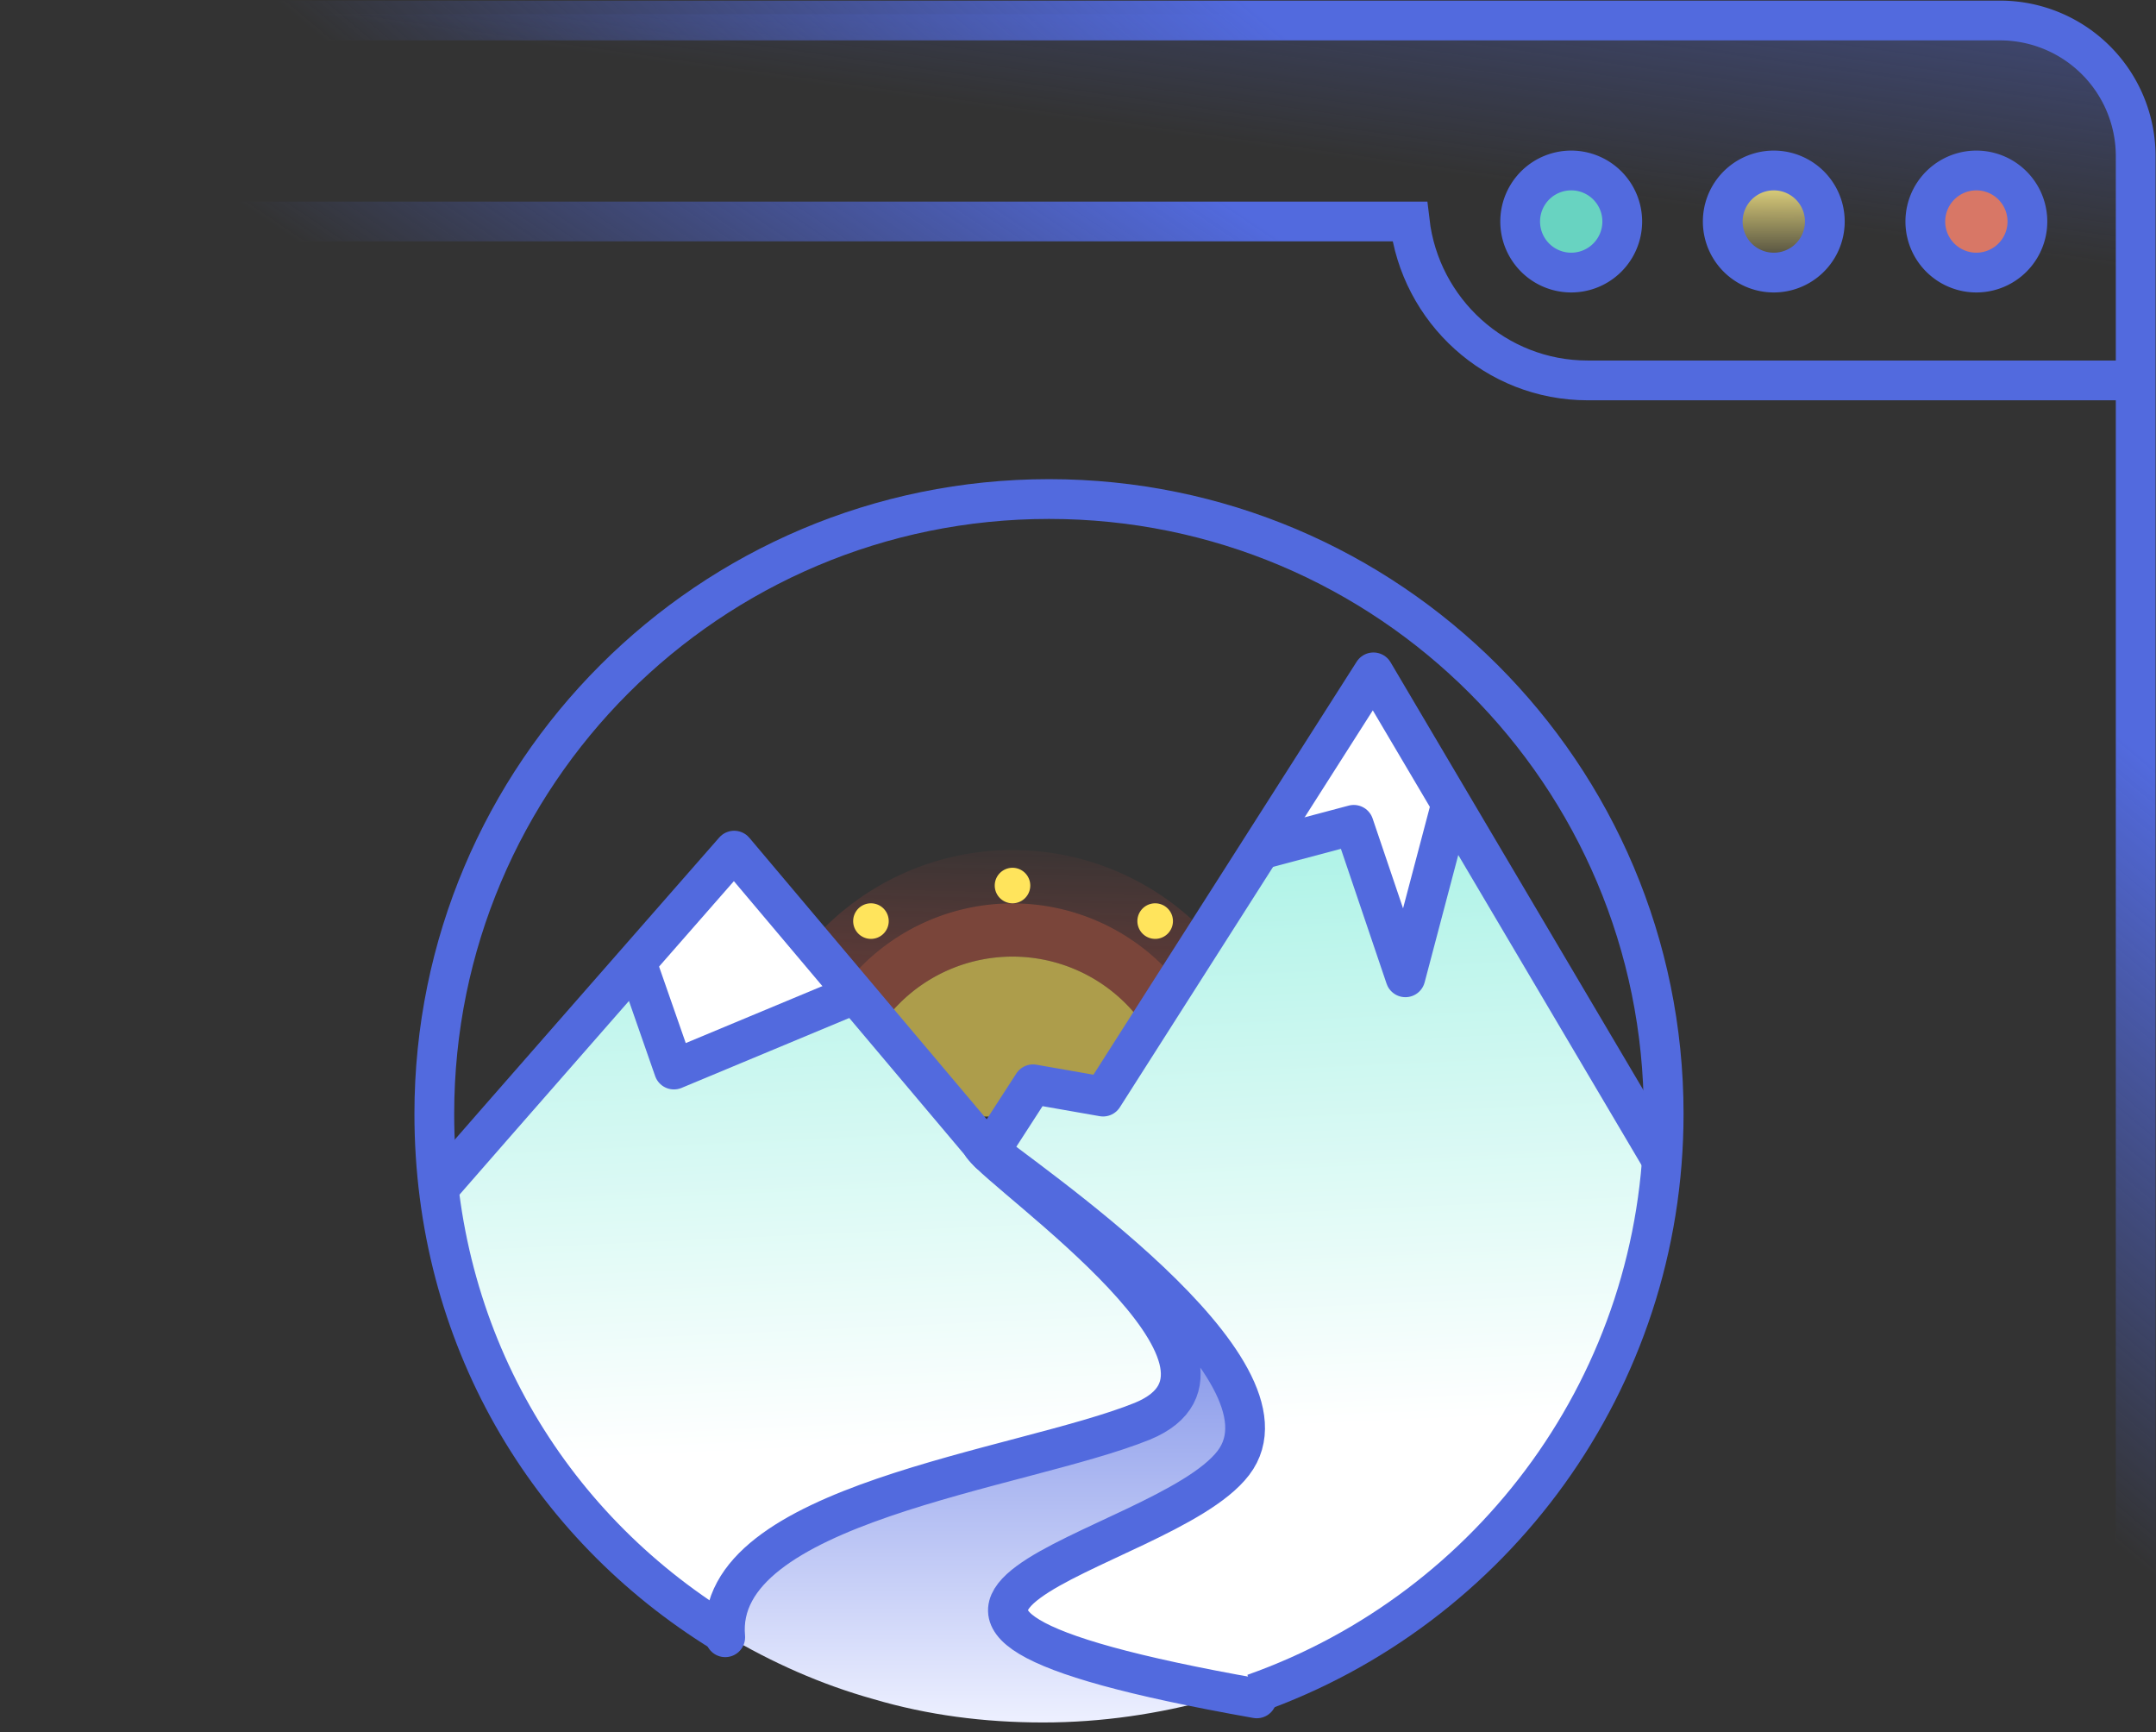 <svg xmlns="http://www.w3.org/2000/svg" width="122" height="98" fill="none" viewBox="0 0 122 98">
  <rect x="0" y="0" width="122" height="98" fill="#333333" stroke="none"/>
  <g class="Main feature - Embed icon-V4">
    <path fill="url(#paint0_linear)" fill-opacity=".8" d="M7.175.8h106.192c1.904.001 3.734.774 5.079 2.148a7.409 7.409 0 012.096 5.183v13.196H87.543a8.528 8.528 0 01-5.628-2.156 8.878 8.878 0 01-2.9-5.38l-.175-1.262H0V8.13c0-1.943.757-3.808 2.103-5.183A7.105 7.105 0 017.175.8z" class="Vector"/>
    <path fill="#FF6848" d="M57.292 54.124a9.048 9.048 0 019.048 9.048h3.015a12.063 12.063 0 00-24.126 0h3.016a9.048 9.048 0 019.047-9.048z" class="Vector_2" opacity=".35"/>
    <path fill="url(#paint1_linear)" d="M57.293 48.091a15.079 15.079 0 00-15.08 15.08h3.016a12.063 12.063 0 0124.127 0h3.015a15.082 15.082 0 00-15.078-15.08z" class="Vector_3" opacity=".9"/>
    <path fill="#FFE45C" d="M66.341 63.169H48.247a9.047 9.047 0 1118.094 0z" class="Vector_4" opacity=".6"/>
    <path fill="#FFE45C" d="M57.294 51.106a1.005 1.005 0 100-2.01 1.005 1.005 0 000 2.01z" class="Vector_5"/>
    <path fill="#FFE45C" d="M65.335 53.118a1.006 1.006 0 100-2.011 1.006 1.006 0 000 2.011z" class="Vector_6"/>
    <path fill="#FFE45C" d="M49.252 53.118a1.006 1.006 0 100-2.011 1.006 1.006 0 000 2.011z" class="Vector_7"/>
    <path fill="#FFE45C" d="M69.357 59.15a1.006 1.006 0 100-2.012 1.006 1.006 0 000 2.011z" class="Vector_8"/>
    <path fill="#FFE45C" d="M45.23 59.15a1.006 1.006 0 100-2.012 1.006 1.006 0 000 2.011z" class="Vector_9"/>
    <path fill="#D87766" d="M111.931 15.463c-1.583 0-2.865-1.313-2.865-2.933 0-1.62 1.282-2.932 2.865-2.932 1.592 0 2.873 1.313 2.873 2.932 0 1.62-1.281 2.933-2.873 2.933z" class="Vector_10"/>
    <path fill="#68D3C1" d="M88.97 15.463c-1.583 0-2.864-1.313-2.864-2.933 0-1.62 1.281-2.932 2.864-2.932 1.593 0 2.874 1.313 2.874 2.932 0 1.62-1.281 2.933-2.874 2.933z" class="Vector_11"/>
    <path fill="url(#paint2_linear)" d="M100.456 15.463c-1.583 0-2.873-1.313-2.873-2.933 0-1.62 1.29-2.932 2.873-2.932 1.584 0 2.874 1.313 2.874 2.932 0 1.62-1.29 2.933-2.874 2.933z" class="Vector_12"/>
    <path stroke="#526ADE" stroke-width="2.25" d="M88.909 15.421a2.888 2.888 0 100-5.776 2.888 2.888 0 000 5.776z" class="Vector_13"/>
    <path stroke="#526ADE" stroke-width="2.25" d="M100.372 15.421a2.888 2.888 0 100-5.776 2.888 2.888 0 000 5.776z" class="Vector_14"/>
    <path stroke="#526ADE" stroke-width="2.25" d="M111.835 15.421a2.888 2.888 0 100-5.776 2.888 2.888 0 000 5.776z" class="Vector_15"/>
    <path stroke="url(#paint3_linear)" stroke-width="2.25" d="M.93 12.53h78.84c.591 5.048 4.868 8.992 10.068 8.992h30.411" class="Vector_16"/>
    <g class="Central icon">
      <path fill="url(#paint4_linear)" d="M41.265 92.51c-.695-7.584 16.487-9.322 23.374-12.105 7.791-3.2-7.722-13.774-9.043-15.583 2.226 1.879 18.296 12.592 14.191 17.948-4.034 5.287-27.826 7.722.835 12.8 11.34-3.896 20.034-13.565 22.678-25.461 0-3.2.074-5.357.21-5.217.486.417-15.792-26.852-15.792-26.852l4.381 7.513-2.571 9.74-2.923-8.627-5.496 1.461 6.54-10.087-15.305 23.652-3.965-.696-2.783 3.757-14.052-16.627 6.608 8.209-10.017 4.173-2.087-5.983 5.495-6.4-16.416 18.922v2.296c1.877 9.81 7.86 18.157 16.138 23.167z" class="Vector_17"/>
      <path fill="url(#paint5_linear)" d="M69.597 82.773c4.104-5.426-11.965-16.14-14.19-17.948 1.39 1.809 16.834 12.452 9.043 15.582-6.818 2.783-24.001 4.592-23.374 12.105 2.573 1.53 5.356 2.782 8.347 3.617 3.061.905 6.262 1.322 9.6 1.322 3.34 0 6.54-.487 9.6-1.322.557-.139 1.183-.347 1.74-.556-28.592-5.148-4.8-7.513-.766-12.8z" class="Vector_18"/>
      <path fill="#fff" d="M41.541 49.318l5.713 7.164-8.496 3.284-2.097-5.949 4.88-4.5z" class="Vector_19"/>
      <path fill="#fff" d="M77.727 38.967l4.223 7.15-2.507 6.344-2.838-5.794-4.232.02 5.354-7.72z" class="Vector_20"/>
      <path stroke="#526ADE" stroke-linecap="round" stroke-linejoin="round" stroke-width="2.25" d="M41.038 92.63c-.695-7.578 16.71-9.44 23.6-12.221 7.788-3.203-7.723-13.782-9.04-15.584C57.82 66.7 73.89 77.416 69.79 82.77c-4.036 5.29-27.336 8.239 1.326 13.318" class="Vector_21"/>
      <path stroke="#526ADE" stroke-linejoin="round" stroke-width="2.25" d="M25.127 66.88c.686-.8 16.417-18.754 16.417-18.754l14.41 17.087 2.5-3.867 3.966.695L77.718 38.04l16.324 27.619" class="Vector_22"/>
      <path stroke="#526ADE" stroke-linejoin="round" stroke-width="2.25" d="M82.099 45.553l-2.572 9.739-2.922-8.626-5.497 1.46" class="Vector_23"/>
      <path stroke="#526ADE" stroke-linejoin="round" stroke-width="2.25" d="M36.048 54.528l2.087 5.983 9.672-4.032" class="Vector_24"/>
      <path stroke="#526ADE" stroke-linejoin="round" stroke-width="2.25" d="M40.904 92.369c-9.954-6.12-16.328-16.811-16.328-29.353 0-19.21 15.572-34.782 34.783-34.782 19.21 0 34.782 15.572 34.782 34.782 0 15.142-9.675 28.024-23.181 32.801" class="Vector_25"/>
    </g>
    <path stroke="url(#paint6_linear)" stroke-width="2.25" d="M9.485 1.16h103.688a7.677 7.677 0 017.678 7.678v83.934" class="Vector_26"/>
  </g>
  <defs>
    <linearGradient id="paint0_linear" x1="63.193" x2="61.322" y1="-6.32" y2="6.988" class="paint0_linear" gradientUnits="userSpaceOnUse">
      <stop stop-color="#526ADE" stop-opacity=".46"/>
      <stop offset="1" stop-color="#526ADE" stop-opacity="0"/>
    </linearGradient>
    <linearGradient id="paint1_linear" x1="56.733" x2="57.739" y1="88.815" y2="42.572" class="paint1_linear" gradientUnits="userSpaceOnUse">
      <stop offset=".089" stop-color="#FF5548"/>
      <stop offset=".921" stop-color="#FF5548" stop-opacity="0"/>
    </linearGradient>
    <linearGradient id="paint2_linear" x1="100.456" x2="100.456" y1="9.598" y2="15.463" class="paint2_linear" gradientUnits="userSpaceOnUse">
      <stop stop-color="#FFEE87"/>
      <stop offset="1" stop-color="#FFEE87" stop-opacity="0"/>
    </linearGradient>
    <linearGradient id="paint3_linear" x1="43.17" x2="78.009" y1="42.852" y2="-8.8" class="paint3_linear" gradientUnits="userSpaceOnUse">
      <stop offset=".151" stop-color="#526ADE" stop-opacity="0"/>
      <stop offset=".654" stop-color="#526ADE"/>
    </linearGradient>
    <linearGradient id="paint4_linear" x1="59.324" x2="61.313" y1="38.039" y2="81.33" class="paint4_linear" gradientUnits="userSpaceOnUse">
      <stop stop-color="#96EFE0"/>
      <stop offset="1" stop-color="#fff"/>
    </linearGradient>
    <linearGradient id="paint5_linear" x1="55.711" x2="55.711" y1="64.825" y2="97.451" class="paint5_linear" gradientUnits="userSpaceOnUse">
      <stop stop-color="#526ADE"/>
      <stop offset="1" stop-color="#EDF0FF"/>
    </linearGradient>
    <linearGradient id="paint6_linear" x1="63.901" x2="109.975" y1="48.651" y2="-6.257" class="paint6_linear" gradientUnits="userSpaceOnUse">
      <stop offset=".086" stop-color="#526ADE" stop-opacity="0"/>
      <stop offset=".106" stop-color="#526ADE" stop-opacity=".039"/>
      <stop offset=".578" stop-color="#526ADE"/>
    </linearGradient>
  </defs>
</svg>
